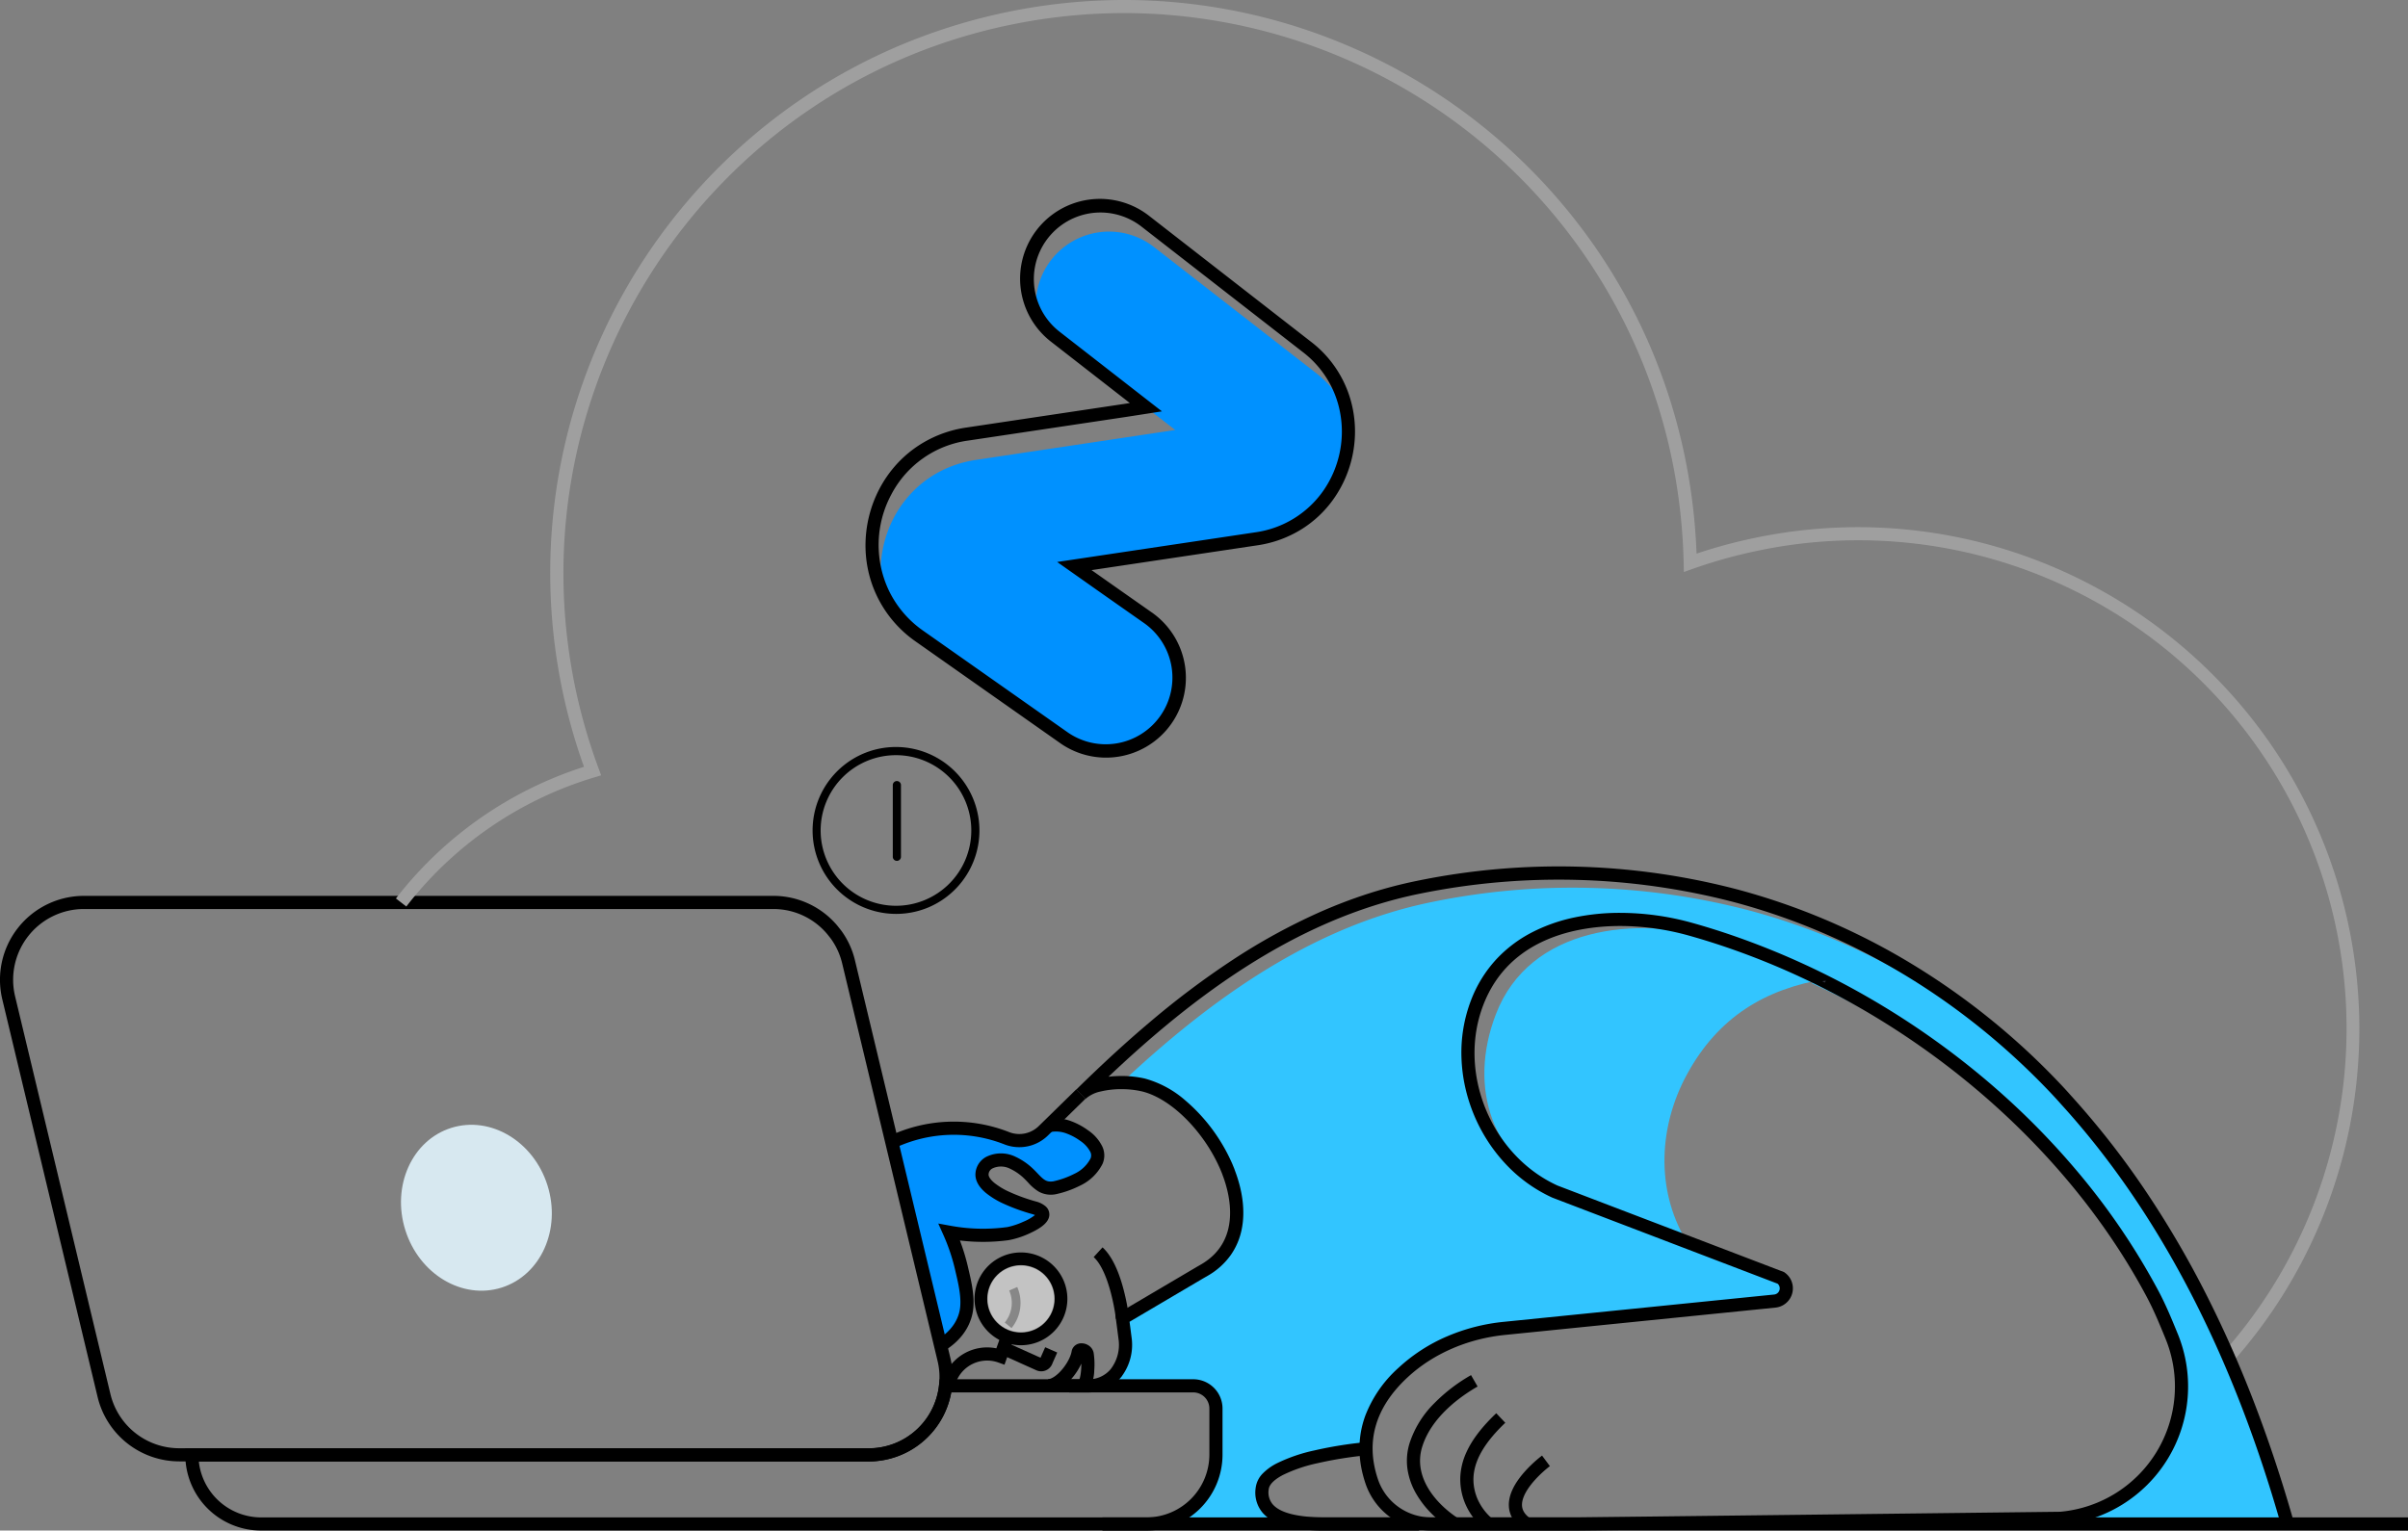<svg height="562.316" viewBox="0 0 884.402 562.316" width="884.402"
    xmlns="http://www.w3.org/2000/svg">
    <rect x="0" y="0" width="884.402" height="562.316" fill="#808080" stroke="none"/>
    <g transform="translate(-46.598 -381.556)">
        <path
            d="M436.443,233.762H176.282l176.792-2.048c32.683-2.842,55.713-34.9,43.3-65.248-2.146-5.243.1-6.7-2.558-11.76C366.02,102.373,317.834,59.743,263.228,34.979c1.352-.255,2.715-.441,4.106-.627a276.664,276.664,0,0,0-31.36-13.357c-5.684-2.029-11.437-3.861-17.179-5.468-28.234-7.958-66.385-4.322-78.4,26.94-10.1,26.244,3.312,57.947,28.547,69.443l45.325,17.326c-.382-.568-.725-1.137-1.078-1.735L252.6,142.563a4.684,4.684,0,0,1-2.205,8.5l-95.726,10.457c-13.8,1.392-31.076,7.164-41.248,16.66-7.419,6.86-13.671,16.2-13.612,28.018a146.019,146.019,0,0,0-18.62,2.617c-9.379,2.019-18.924,5.5-19.6,11.211-1.333,11.466,14.965,13.8,25.235,13.8l-64.994-.255c6.978,0,7.84-.059,12.466-4.665s9.8-8.154,9.8-15.131l.568-22.364c0-4.606,1.1-8.33-3.508-8.33H0a8.732,8.732,0,0,0,8.085-4.9.245.245,0,0,0,.059-.127c2.058-3.822,2.528-9.32,2.146-14.524l.48-1.705,1.235-4.547,26.146-15.386a6.264,6.264,0,0,0,.568-.372c13.642-8.34,15.347-23.246,10.672-36.574-.1-.255-.157-.48-.255-.7-.216-.568-.412-1.107-.657-1.646a49.774,49.774,0,0,0-4.616-8.683C37.113,83.371,27.313,74.776,18,72.532a35.878,35.878,0,0,0-7.958-.882c32.4-30.38,69.727-57.379,113.817-66.356A256.015,256.015,0,0,1,240.443,8.332C284.974,20.181,325.076,44.779,356.877,78c42.806,44.659,62.828,96.834,79.566,155.761Z"
            fill="#32c5ff" transform="translate(448.497 707.685)" />
        <path
            d="M75.274,13.347a15.053,15.053,0,0,1-7.134,6.86,35.2,35.2,0,0,1-8.3,2.94c-4.743.794-6.419-2.2-9.447-5.145a22.168,22.168,0,0,0-5.88-4.077,9.8,9.8,0,0,0-8.369-.127,5.057,5.057,0,0,0-3,4.616c.2,3.6,5.155,6.439,7.958,7.928a69.061,69.061,0,0,0,11.368,4.194c9.575,2.94-6.37,9.065-9.722,9.447a68.443,68.443,0,0,1-21.56-.51,72.687,72.687,0,0,1,4.675,14.21c1.107,4.675,2.4,10.3,1.49,15C26.244,74.215,22.511,78.321,17.9,81.1L0,6.408A53.087,53.087,0,0,1,42.473,5.017a12.6,12.6,0,0,0,13.3-2.94L57.6.3a13.25,13.25,0,0,1,7.644.608c4.341,1.637,12.377,6.9,10.025,12.436Z"
            fill="#0091ff" transform="translate(374.154 793.83)" />
        <path
            d="M274.641-2.415h93.134A10.755,10.755,0,0,1,378.529,8.34V25.4a27.874,27.874,0,0,1-27.8,27.766H25.357A27.815,27.815,0,0,1-2.415,25.4l-.006-2.421H248.553A25.959,25.959,0,0,0,274.41-.257Zm99.058,27.8V8.34a5.932,5.932,0,0,0-5.925-5.925H278.9a30.784,30.784,0,0,1-9.742,17.493,30.789,30.789,0,0,1-20.609,7.9H2.548a23.066,23.066,0,0,0,22.82,20.532H350.714A23.13,23.13,0,0,0,373.7,25.381Z"
            transform="translate(117.071 890.702)" />
        <path
            d="M28.42-2.415H281.626a30.684,30.684,0,0,1,23.6,11.073l.036.045,1.325,1.677a30.506,30.506,0,0,1,5.01,10.893l35.023,146.01a29.76,29.76,0,0,1,.651,10.532,30.835,30.835,0,0,1-30.658,27.538H63.446a30.87,30.87,0,0,1-30.014-23.676L-1.554,35.657A30.836,30.836,0,0,1,28.42-2.415Zm253.168,4.83H28.42A26.005,26.005,0,0,0,3.142,34.527L38.129,180.551a25.977,25.977,0,0,0,25.318,19.972H316.615a25.959,25.959,0,0,0,25.857-23.234l0-.023a24.943,24.943,0,0,0-.545-8.839l0-.01L306.9,22.4a25.7,25.7,0,0,0-4.192-9.139l-1.215-1.535a25.784,25.784,0,0,0-19.868-9.308Z"
            transform="translate(49.009 713.107)" />
        <ellipse cx="27.371" cy="30.762" fill="#d7e8f0" rx="27.371"
            ry="30.762" transform="translate(186.217 804.166) rotate(-17.5)" />
        <path
            d="M125.443,18.629c-22.334,3.734-39.5,13.945-51.029,35.084C64.1,72.627,62.89,95.706,73.9,114.473L28.962,97.245C2.943,85.328-6.21,58.848,4.217,31.653c12.4-32.4,51.734-36.162,80.85-27.91C91,5.409,96.916,7.31,102.776,9.407q11.486,4.116,22.667,9.222Z"
            fill="#32c5ff" transform="translate(591.77 722.555)" />
        <g transform="translate(193.06 383.18)">
            <path
                d="M672.922,497.67l-3.616-3.2a179.347,179.347,0,0,0-170.732-294.62,182.892,182.892,0,0,0-24.309,6.771l-3.151,1.118-.071-3.342a210.794,210.794,0,0,0-4.263-37.873A205.808,205.808,0,0,0,265.767,2.39a207.771,207.771,0,0,0-42,4.31C112.749,29.6,41.009,138.614,63.851,249.71a207.567,207.567,0,0,0,8.718,30.308l.9,2.415L71,283.174A137.255,137.255,0,0,0,1.91,330.633l-3.82-2.956a142.086,142.086,0,0,1,69.076-48.372A211.133,211.133,0,0,1,54.76,208.264,209.588,209.588,0,0,1,70.6,128.131a211.149,211.149,0,0,1,75.3-93.407,209.42,209.42,0,0,1,36.221-20A212.579,212.579,0,0,1,265.207-2.415h.35a209.481,209.481,0,0,1,79.781,15.8,211.045,211.045,0,0,1,93.418,75.265,209.3,209.3,0,0,1,20,36.217,211.88,211.88,0,0,1,12.757,40.68,215.7,215.7,0,0,1,4.265,35.442,187.819,187.819,0,0,1,21.824-5.872,185.554,185.554,0,0,1,37.123-3.85,183.254,183.254,0,0,1,70.151,13.825A184.818,184.818,0,0,1,686.664,271a183.368,183.368,0,0,1,17.514,31.713A184.158,184.158,0,0,1,672.922,497.67Z"
                fill="#9f9f9f" transform="translate(0.862 0.791)" />
            <g transform="translate(245.98 318.5)">
                <path
                    d="M445.164,239.8C427.118,176.18,399.932,124.1,364.361,85l-.026-.029c-1.474-1.674-3.053-3.386-4.829-5.234C327.288,46.083,287.4,22.212,244.159,10.7A254.942,254.942,0,0,0,128.642,7.638h-.005c-46.782,9.537-85.023,39.6-114.182,67.219a42.282,42.282,0,0,1,4.862-.274h0a37.751,37.751,0,0,1,8.5.942l.029.007a37.567,37.567,0,0,1,14.883,8.075A63.919,63.919,0,0,1,55.18,97.963a65.2,65.2,0,0,1,4.8,9.022l.027.066c.095.237.192.473.294.722.122.3.247.6.375.922l0,.01c.073.188.133.362.185.516.025.074.051.15.079.228,2.864,7.6,3.721,14.953,2.478,21.271a25.034,25.034,0,0,1-4.027,9.6,26.412,26.412,0,0,1-8.362,7.58l-.019.011-1.793,1.033L22.489,164.706l-.3.174.26,1.971.575,4.475a19.38,19.38,0,0,1-3.5,13.31,2.748,2.748,0,0,1-.276.409,15.283,15.283,0,0,1-12.323,5.8H0v-4.83H7.006a10.506,10.506,0,0,0,8.217-3.681h0l.261-.357a14.561,14.561,0,0,0,2.735-10.114l-.564-4.387-.681-5.167,3.1-1.779,26.725-15.764,1.793-1.033c14.864-8.751,10.424-25.709,7.825-32.6L56.4,111.1c-.04-.112-.077-.221-.113-.327s-.075-.22-.107-.3c-.115-.289-.233-.577-.348-.856-.1-.239-.2-.485-.3-.734a60.336,60.336,0,0,0-4.424-8.315c-6.74-10.535-16.079-18.325-24.375-20.33a32.9,32.9,0,0,0-7.4-.819h-.008a32.456,32.456,0,0,0-7.788.863,11.981,11.981,0,0,0-5.465,2.679l-.057.056-3.4-3.434L2.7,79.5c9.582-9.424,18.476-17.577,27.186-24.92A311.08,311.08,0,0,1,59.645,32.2,224.188,224.188,0,0,1,92.161,14.334a183.945,183.945,0,0,1,17.368-6.641,167.709,167.709,0,0,1,18.14-4.787A258.44,258.44,0,0,1,245.387,6.034l.008,0a245.978,245.978,0,0,1,63.635,27.1A261.686,261.686,0,0,1,362.992,76.4c1.816,1.89,3.438,3.648,4.954,5.369a308.053,308.053,0,0,1,27.47,35.118,359.673,359.673,0,0,1,22.48,38.477,428.8,428.8,0,0,1,17.968,40.853c5.1,13.408,9.8,27.629,13.947,42.266Z"
                    transform="translate(0.225 0.607)" />
                <path d="M479.514,2.9H0v-4.83H479.514Z" transform="translate(12.446 239.287)" />
                <path d="M54.41,2.1H0V-1.12H54.41Z" transform="translate(133.162 239.277)" />
                <g transform="translate(70.56 17.64)">
                    <path
                        d="M93.371-2.415a99.014,99.014,0,0,1,26.5,3.7C125.655,2.9,131.489,4.76,137.206,6.8a288.244,288.244,0,0,1,46.56,21.448,295.757,295.757,0,0,1,42.438,29.5A281.171,281.171,0,0,1,262.615,94.22a252.1,252.1,0,0,1,28.469,42.348c2.76,5.214,4.926,10.516,7.021,15.644a51.05,51.05,0,0,1-42.814,70.224l-.09.008h-.091L78.3,224.513H23.89A25.43,25.43,0,0,1-.192,207.275c-2.917-8.62-2.961-16.969-.133-24.819a45.578,45.578,0,0,1,12.27-17.741A62.331,62.331,0,0,1,29.9,153.123a70.39,70.39,0,0,1,20.688-5.281L149.9,137.807a2.279,2.279,0,0,0,1.271-3.975L68.439,102.22l-.068-.031a54.313,54.313,0,0,1-17.3-12.562,59.343,59.343,0,0,1-6.526-8.438A60.949,60.949,0,0,1,36.4,61.544a58.624,58.624,0,0,1-1.345-10.6A53.765,53.765,0,0,1,38.56,29.69a46.649,46.649,0,0,1,9.207-14.958A47.855,47.855,0,0,1,60.915,4.769a61.31,61.31,0,0,1,15.634-5.5A81.363,81.363,0,0,1,93.371-2.415Zm161.59,220.032a46.222,46.222,0,0,0,38.673-63.575c-2.052-5.022-4.172-10.211-6.819-15.212C256.6,81.92,200.066,34.263,135.585,11.351c-5.615-2-11.341-3.827-17.022-5.418A94.125,94.125,0,0,0,93.371,2.415c-14.617,0-40.59,3.769-50.3,29.01C33.505,56.279,45.977,86.639,70.3,97.762l83.207,31.793.247.174a7.109,7.109,0,0,1-3.369,12.883L51.073,152.648c-13.771,1.389-26.5,6.931-35.839,15.605C3.357,179.294-.294,191.9,4.382,205.723a20.6,20.6,0,0,0,19.5,13.961h54.4Z"
                        transform="translate(38.713 0.028)" />
                    <path
                        d="M13.928,54.663a44.246,44.246,0,0,1-7.181-5.774,35.289,35.289,0,0,1-5.731-7.368,25.512,25.512,0,0,1-3.167-8.762,21.842,21.842,0,0,1,.683-9.74,36.668,36.668,0,0,1,9.1-14.762A61.936,61.936,0,0,1,21.141-2.093l2.408,4.187C17.376,5.644,6.516,13.266,3.156,24.413c-3.256,10.809,4.785,20.62,13.4,26.2Z"
                        transform="translate(56.133 169.54)" />
                    <path
                        d="M6.376,40.82a25.06,25.06,0,0,1-7.031-9.5l-.013-.033a23.045,23.045,0,0,1-1.722-9.751,24.441,24.441,0,0,1,2.2-8.864C1.9,8.015,5.5,3.3,10.8-1.75l3.329,3.5C3.538,11.829.256,20.635,3.8,29.46A20.209,20.209,0,0,0,9.468,37.11Z"
                        transform="translate(75.731 183.201)" />
                    <path
                        d="M2.724,25.134a12.753,12.753,0,0,1-3.859-4.091A9.8,9.8,0,0,1-2.414,16.3c-.053-3.888,2.033-8.173,6.2-12.736a47.044,47.044,0,0,1,5.991-5.5l2.883,3.875A42.885,42.885,0,0,0,7.3,6.877c-3.231,3.554-4.92,6.79-4.883,9.358.027,1.89,1.036,3.508,3.084,4.946Z"
                        transform="translate(93.574 198.94)" />
                    <path
                        d="M57.747,30.051h-34.5A60.154,60.154,0,0,1,11.036,29,26.912,26.912,0,0,1,5.2,27.138,14.62,14.62,0,0,1,.394,23.69a11.5,11.5,0,0,1-2.7-9.379A9.192,9.192,0,0,1,.369,9,19.808,19.808,0,0,1,5.491,5.336,59.559,59.559,0,0,1,19.1.646,145.961,145.961,0,0,1,38.006-2.406l.409,4.813A143.721,143.721,0,0,0,20.163,5.357,54.742,54.742,0,0,0,7.715,9.623c-2.243,1.177-4.97,3.043-5.228,5.25A6.784,6.784,0,0,0,4,20.48c2.8,3.146,9.273,4.741,19.243,4.741H54.665v.939l2-.493Z"
                        transform="translate(0.49 194.501)" />
                </g>
            </g>
        </g>
        <path
            d="M138,112.868,71.138,122.874l11.652,8.212,21.8,17.454c3.41,2.4,2.558,8.065,4.449,11.505a26.872,26.872,0,0,1-42.14,25.617L14.317,148.677A40.543,40.543,0,0,1,.8,132.86c-4.3-21.413,8.9-45.227,34.3-49l73.088-10.976-10.78-8.369L64.219,38.682A26.891,26.891,0,0,1,57.241,30.6,26.891,26.891,0,0,1,100.45,5.715l59.212,46.06A39.514,39.514,0,0,1,171.1,65.769c4.038,20.7-8.879,43.463-33.095,47.1Z"
            fill="#0091ff" transform="translate(370.048 466.645)" />
        <g transform="translate(373.38 783.02)">
            <path
                d="M6.548,24.529h0a76.9,76.9,0,0,0-1.836-9.48C3.035,8.631.842,4.044-1.63,1.782L1.63-1.782C4.845,1.16,7.46,6.432,9.4,13.889a80.315,80.315,0,0,1,1.945,10.093Z"
                transform="translate(76.528 58.594)" />
            <path
                d="M1.065,20.141l-2.129-4.335a55.566,55.566,0,0,1,45.049-1.754,10.234,10.234,0,0,0,10.742-2.388l.023-.022L68.4-1.726l3.379,3.451L58.138,15.082a15.037,15.037,0,0,1-15.854,3.491l-.058-.022A50.825,50.825,0,0,0,1.065,20.141Z"
                transform="translate(0.088 0.5)" />
            <path
                d="M12.144,7.874a4.373,4.373,0,0,1-1.668-.33l-.07-.03L-.99,2.389.99-2.016,11.9,2.889,13.608-.976,18.026.976,16.283,4.921a4.373,4.373,0,0,1-4.138,2.953Z"
                transform="translate(43.483 94.472)" />
            <path
                d="M1.245,14.446l-2.491-2.041A11.338,11.338,0,0,0,.386.643L3.338-.643A14.6,14.6,0,0,1,4.415,7.2,14.6,14.6,0,0,1,1.245,14.446Z"
                transform="translate(43.483 72.02)" />
            <g transform="translate(21.56 60.76)">
                <path
                    d="M.284,15.609l-.569-4.8c3.4-.4,8.006-6.36,8.686-10.248l0-.009A3.58,3.58,0,0,1,12.06-2.415a4.716,4.716,0,0,1,2.678.856A4.193,4.193,0,0,1,16.5,1.131a28.612,28.612,0,0,1,.215,6.4A14.7,14.7,0,0,1,14.8,14.562l-4-2.7c.819-1.213,1.184-4.208,1.175-6.815a23.459,23.459,0,0,1-3.226,5.1C7.219,11.992,4.087,15.158.284,15.609Z"
                    transform="translate(36.838 33.712)" />
                <path
                    d="M14.631-2.415a17.042,17.042,0,0,1,12.054,29.1A17.046,17.046,0,1,1,8-1.074,16.942,16.942,0,0,1,14.631-2.415Zm0,29.263A12.216,12.216,0,1,0,2.415,14.631,12.23,12.23,0,0,0,14.631,26.848Z"
                    transform="translate(11.995 0.333)" />
                <path
                    d="M2.276,17.017-2.276,15.4a17.044,17.044,0,0,1,19.441-11L19.02-.809,23.571.809l-3.417,9.608-2.277-.812a12.207,12.207,0,0,0-15.6,7.412Z"
                    transform="translate(0.431 28.743)" />
            </g>
        </g>
        <circle cx="12.387" cy="12.387" fill="#fff" opacity="0.53"
            r="12.387" transform="translate(409.179 846.357)" />
        <path
            d="M1.249,83.1l-2.5-4.134c3.195-1.93,7.23-5.372,8.317-10.808.835-4.286-.492-9.888-1.461-13.979l-.01-.043A70.246,70.246,0,0,0,1.079,40.4L-.8,36.211l4.517.828a65.923,65.923,0,0,0,20.8.482l.058-.007a27.711,27.711,0,0,0,5.909-1.972A17.493,17.493,0,0,0,34.72,33.1a8.274,8.274,0,0,0-.832-.305,70.4,70.4,0,0,1-11.719-4.342l-.072-.036a30.326,30.326,0,0,1-5.4-3.439c-2.442-2.035-3.736-4.221-3.847-6.5l0-.088A7.446,7.446,0,0,1,17.2,11.532l.01,0a12.174,12.174,0,0,1,10.41.173,23.922,23.922,0,0,1,6.516,4.521c.558.54,1.056,1.063,1.538,1.569,2.236,2.348,3.256,3.3,5.794,2.912a31.784,31.784,0,0,0,7.628-2.718l.089-.043a12.7,12.7,0,0,0,5.968-5.683,2.9,2.9,0,0,0-.1-2.36,10.966,10.966,0,0,0-3.616-4,20.929,20.929,0,0,0-4.964-2.71L46.4,3.168a10.842,10.842,0,0,0-6.247-.513L39.146-2.069a15.658,15.658,0,0,1,8.99.729,25.68,25.68,0,0,1,6.155,3.351,15.271,15.271,0,0,1,5.184,5.966,7.717,7.717,0,0,1,.082,6.254l-.031.072-.036.07a17.547,17.547,0,0,1-8.255,7.939,36.618,36.618,0,0,1-8.823,3.126l-.065.014-.066.01a9.222,9.222,0,0,1-6.2-.981,17.113,17.113,0,0,1-3.913-3.361c-.449-.472-.914-.96-1.4-1.433l-.007-.007a19.1,19.1,0,0,0-5.221-3.62l-.042-.02a7.36,7.36,0,0,0-6.3-.113,2.614,2.614,0,0,0-1.523,2.359c.063.84.811,1.9,2.113,2.981a25.668,25.668,0,0,0,4.494,2.841A65.557,65.557,0,0,0,35.2,28.146l.083.024a8.833,8.833,0,0,1,3.273,1.667,3.96,3.96,0,0,1,1.43,3.386c-.22,2.307-2.413,4.355-6.9,6.445a32.6,32.6,0,0,1-7.936,2.642,70.727,70.727,0,0,1-18,.133,75.08,75.08,0,0,1,3.165,10.646c1.071,4.519,2.531,10.7,1.495,16l0,.01C10.674,74.772,7.023,79.613,1.249,83.1Z"
            transform="translate(392 794.859)" />
        <path
            d="M85.94,202.693a29.307,29.307,0,0,1-17.284-5.635L16.105,160.091A43.031,43.031,0,0,1,1.795,143.338a42.376,42.376,0,0,1-3.321-9.848,43.766,43.766,0,0,1-.867-10.179A44.952,44.952,0,0,1,2.774,103.8,43.462,43.462,0,0,1,8.185,95.85a42.233,42.233,0,0,1,7.2-6.651A43.382,43.382,0,0,1,34.72,81.408L92.7,72.726l1.975-.307-28.78-22.4a29.308,29.308,0,1,1,36-46.255l59.2,46.053a41.158,41.158,0,0,1,15.488,24.912,42.2,42.2,0,0,1,.785,8.624,43.211,43.211,0,0,1-3.589,16.714,42.6,42.6,0,0,1-4.219,7.511,40.846,40.846,0,0,1-11.716,11.137,42.286,42.286,0,0,1-16.328,5.973L80.612,133.8l6.728,4.742,15.052,10.57A29.316,29.316,0,0,1,85.94,202.693ZM83.892,2.415A24.478,24.478,0,0,0,68.861,46.209l37.6,29.267L93.421,77.5,35.435,86.185A37.577,37.577,0,0,0,7.043,106.063a39.17,39.17,0,0,0-.9,35.181,38.193,38.193,0,0,0,12.711,14.878l.017.012,52.613,37.011A24.486,24.486,0,1,0,99.667,153.1l-.034-.023L84.561,142.5,67.981,130.81l72.824-10.9A36.632,36.632,0,0,0,165.617,104.8a38.073,38.073,0,0,0,6.231-29.139v0a36.332,36.332,0,0,0-13.684-22l-.021-.016L98.931,7.577A24.6,24.6,0,0,0,83.892,2.415Z"
            transform="translate(366.89 457.212)" />
        <path d="M1.392.142.98.838A6.968,6.968,0,0,0,0,.328Z" fill="#353642"
            transform="translate(715.821 741.718)" />
        <g transform="translate(346.5 657.5)">
            <path
                d="M32.166,1.5A30.673,30.673,0,0,1,44.1,60.421,30.673,30.673,0,0,1,20.229,3.91,30.475,30.475,0,0,1,32.166,1.5Zm0,58.332A27.666,27.666,0,1,0,4.5,32.166,27.7,27.7,0,0,0,32.166,59.832Z"
                transform="translate(-3 -3)" />
            <g transform="translate(29.5 12.503)">
                <path
                    d="M18,45.828a1.5,1.5,0,0,1-1.5-1.5V18a1.5,1.5,0,0,1,3,0V44.328A1.5,1.5,0,0,1,18,45.828Z"
                    transform="translate(-18 -18)" />
                <path transform="translate(-18 20.328)" />
            </g>
        </g>
    </g>
</svg>